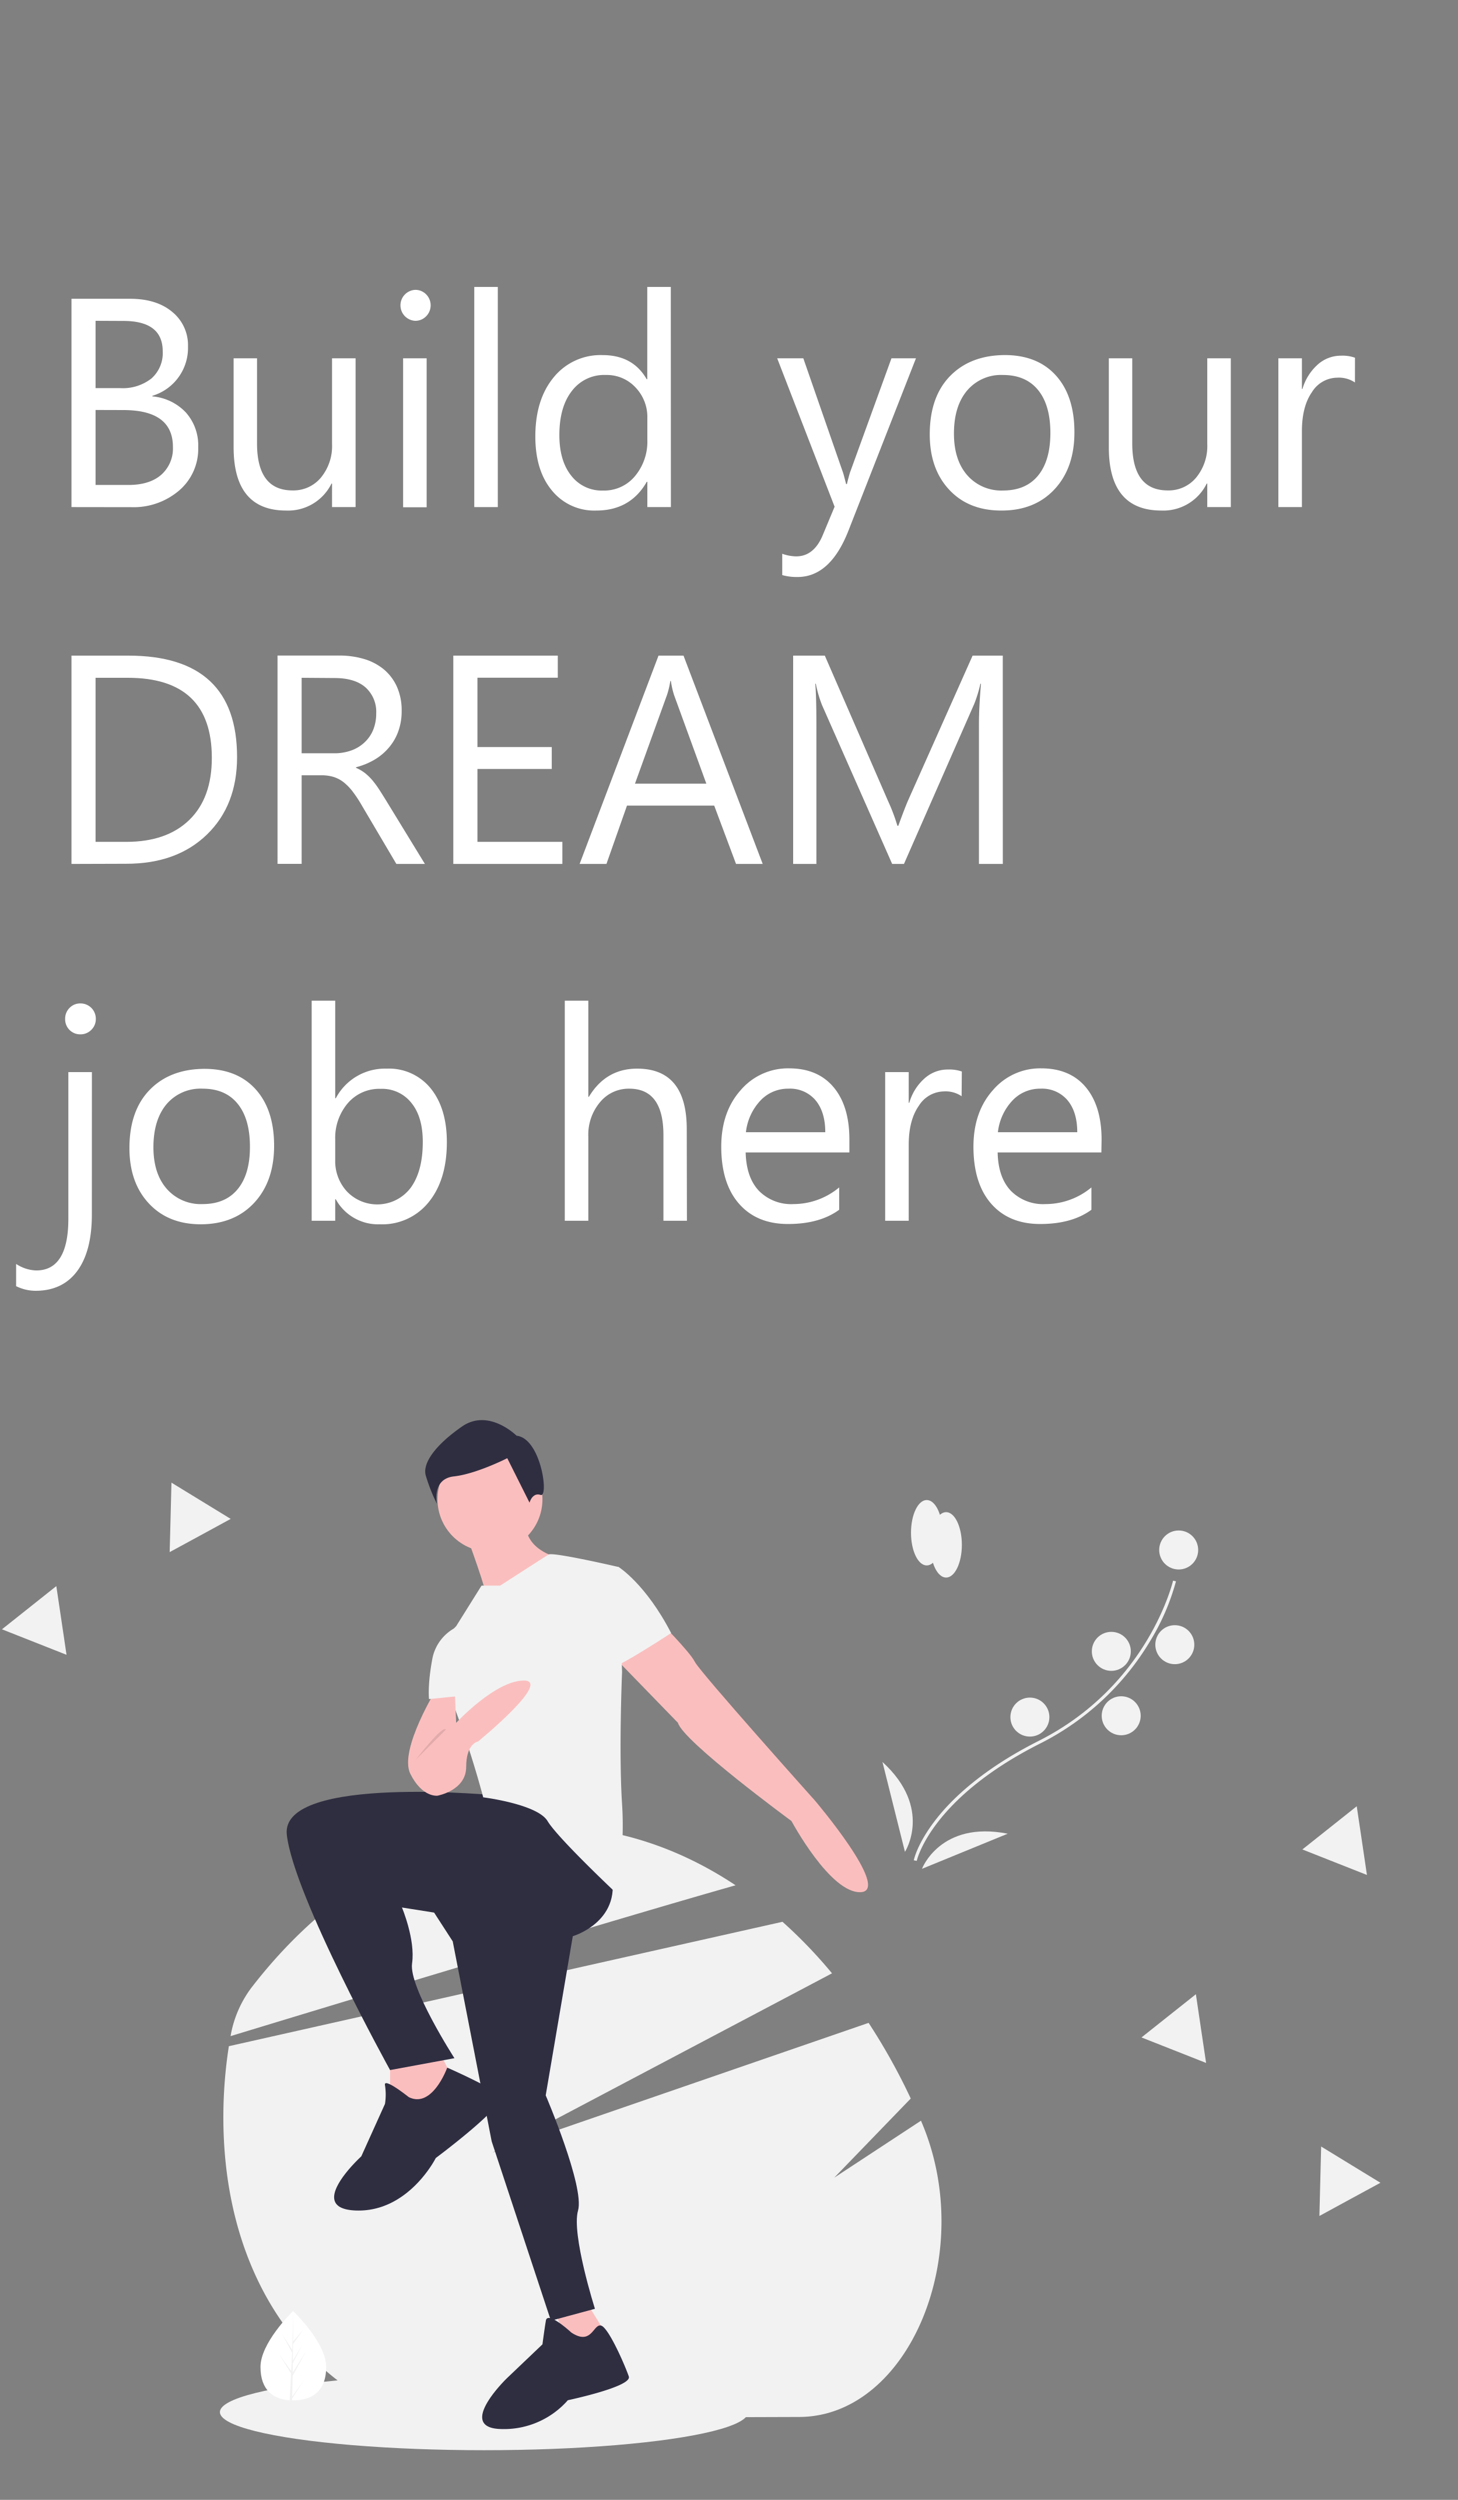 <svg id="Layer_1" data-name="Layer 1" xmlns="http://www.w3.org/2000/svg" viewBox="0 0 350 600"><rect x="0" y="0" width="350" height="600" fill="#808080" stroke="none"/><defs><style>.cls-1{fill:#fff;}.cls-2{fill:#f2f2f2;}.cls-3{fill:#fbbebe;}.cls-4{fill:#2f2e41;}.cls-5{opacity:0.1;isolation:isolate;}</style></defs><title>r1-01</title><path class="cls-1" d="M17.16,121.71v-50H31.21q6.4,0,10.16,3.17a10.29,10.29,0,0,1,3.76,8.26A12,12,0,0,1,36.58,95v.14a12.51,12.51,0,0,1,8,3.82,11.84,11.84,0,0,1,3,8.38A13.13,13.13,0,0,1,43,117.73a16.81,16.81,0,0,1-11.47,4ZM22.94,77V93.16h5.93a11.16,11.16,0,0,0,7.47-2.31,8.12,8.12,0,0,0,2.72-6.54q0-7.29-9.47-7.28Zm0,21.4v18H30.8q5.1,0,7.9-2.44a8.42,8.42,0,0,0,2.81-6.69q0-8.85-11.92-8.85Z"/><path class="cls-1" d="M85.36,121.71H79.71v-5.65h-.13a11.6,11.6,0,0,1-10.89,6.48q-12.6,0-12.61-15.19V86H61.7v20.42q0,11.3,8.54,11.29a8.57,8.57,0,0,0,6.8-3.08,11.9,11.9,0,0,0,2.67-8.07V86h5.65Z"/><path class="cls-1" d="M99.66,77a3.72,3.72,0,0,1,0-7.43,3.61,3.61,0,0,1,2.63,1.07,3.74,3.74,0,0,1,0,5.28A3.58,3.58,0,0,1,99.66,77Zm2.76,44.75H96.77V86h5.65Z"/><path class="cls-1" d="M119.5,121.71h-5.65V68.87h5.65Z"/><path class="cls-1" d="M161.05,121.71H155.4v-6.07h-.14q-3.93,6.9-12.13,6.9a13.08,13.08,0,0,1-10.62-4.79q-4-4.78-4-13,0-8.85,4.41-14.19a14.47,14.47,0,0,1,11.74-5.33q7.27,0,10.58,5.79h.14V68.87h5.65Zm-5.65-16.14v-5.26A10.26,10.26,0,0,0,152.57,93a9.41,9.41,0,0,0-7.16-3,9.69,9.69,0,0,0-8.13,3.84q-3,3.83-3,10.59,0,6.17,2.85,9.74a9.23,9.23,0,0,0,7.63,3.57,9.6,9.6,0,0,0,7.66-3.45A12.91,12.91,0,0,0,155.4,105.57Z"/><path class="cls-1" d="M219.88,86l-16.22,41.4q-4.35,11.08-12.2,11.09a12.75,12.75,0,0,1-3.68-.46v-5.12a10.33,10.33,0,0,0,3.34.63c2.85,0,5-1.72,6.41-5.16l2.82-6.76L186.57,86h6.27l9.54,27.46c.12.35.36,1.26.73,2.72h.2c.12-.56.35-1.44.69-2.65L214,86Z"/><path class="cls-1" d="M240.35,122.54q-7.83,0-12.49-5t-4.67-13.26q0-9,4.86-14t13.12-5.06q7.89,0,12.32,4.92t4.43,13.62q0,8.55-4.78,13.68T240.35,122.54ZM240.76,90a10.68,10.68,0,0,0-8.61,3.75Q229,97.49,229,104.07q0,6.34,3.2,10a10.84,10.84,0,0,0,8.58,3.66q5.48,0,8.42-3.59t2.95-10.21q0-6.69-2.95-10.31T240.76,90Z"/><path class="cls-1" d="M295.46,121.71h-5.65v-5.65h-.13a11.6,11.6,0,0,1-10.89,6.48q-12.62,0-12.61-15.19V86h5.62v20.42q0,11.3,8.54,11.29a8.57,8.57,0,0,0,6.8-3.08,11.9,11.9,0,0,0,2.67-8.07V86h5.65Z"/><path class="cls-1" d="M325.26,91.8A6.89,6.89,0,0,0,321,90.65a7.2,7.2,0,0,0-6.05,3.45q-2.42,3.45-2.42,9.41v18.2h-5.65V86h5.65v7.35h.13a12.57,12.57,0,0,1,3.69-5.87,8.32,8.32,0,0,1,5.55-2.11,9,9,0,0,1,3.37.49Z"/><path class="cls-1" d="M17.16,207.36v-50H30.8q26.12,0,26.11,24.36,0,11.58-7.25,18.6t-19.41,7Zm5.78-44.68v39.38h7.38q9.7,0,15.12-5.26t5.41-14.92q0-19.2-20.19-19.2Z"/><path class="cls-1" d="M102,207.36H95.15l-8.27-14A30,30,0,0,0,84.67,190a12.69,12.69,0,0,0-2.18-2.25,7.66,7.66,0,0,0-2.41-1.27,9.8,9.8,0,0,0-2.91-.4H72.41v21.26H66.62v-50H81.37a20.91,20.91,0,0,1,6,.82,13.51,13.51,0,0,1,4.76,2.49,11.7,11.7,0,0,1,3.15,4.17,13.89,13.89,0,0,1,1.14,5.84,14.11,14.11,0,0,1-.78,4.79,12.37,12.37,0,0,1-2.2,3.88A13.37,13.37,0,0,1,90,182.28a17,17,0,0,1-4.53,1.87v.14a10.17,10.17,0,0,1,2.16,1.27,13.11,13.11,0,0,1,1.74,1.69A23.06,23.06,0,0,1,91,189.46c.54.83,1.14,1.79,1.81,2.88ZM72.41,162.68V180.8h7.86a11.84,11.84,0,0,0,4-.66,9.08,9.08,0,0,0,3.18-1.9,8.56,8.56,0,0,0,2.11-3,10.37,10.37,0,0,0,.75-4,7.87,7.87,0,0,0-2.56-6.25q-2.57-2.25-7.43-2.25Z"/><path class="cls-1" d="M135,207.36H108.82v-50H133.9v5.3H114.61V179.3h17.84v5.27H114.61v17.49H135Z"/><path class="cls-1" d="M183.09,207.36h-6.4l-5.24-14H150.51l-4.93,14h-6.44l18.94-50h6Zm-13.53-19.27-7.76-21.3a20.84,20.84,0,0,1-.75-3.34h-.14a19.71,19.71,0,0,1-.79,3.34l-7.69,21.3Z"/><path class="cls-1" d="M240.73,207.36H235V173.83q0-4,.49-9.72h-.14a31.81,31.81,0,0,1-1.48,4.84L217,207.36h-2.83l-16.84-38.13a29.52,29.52,0,0,1-1.49-5.12h-.13q.27,3,.27,9.79v33.46h-5.58v-50H198l15.16,34.85a44.48,44.48,0,0,1,2.27,6h.21c1-2.74,1.78-4.79,2.37-6.14l15.47-34.71h7.24Z"/><path class="cls-1" d="M22.05,291.51q0,8.79-3.5,13.54t-10,4.76a10.55,10.55,0,0,1-4.68-1.11v-5.34a9.24,9.24,0,0,0,4.82,1.57q7.73,0,7.72-12.47V257.32h5.65Zm-2.76-43.25a3.6,3.6,0,0,1-3.65-3.69,3.63,3.63,0,0,1,1.07-2.67,3.51,3.51,0,0,1,2.58-1.06A3.66,3.66,0,0,1,23,244.57a3.56,3.56,0,0,1-1.08,2.61A3.61,3.61,0,0,1,19.29,248.26Z"/><path class="cls-1" d="M48.23,293.85q-7.83,0-12.49-5t-4.67-13.26q0-9,4.86-14t13.13-5.05q7.88,0,12.31,4.91T65.8,275q0,8.54-4.77,13.68T48.23,293.85Zm.41-32.55A10.7,10.7,0,0,0,40,265q-3.16,3.75-3.17,10.34,0,6.35,3.2,10A10.84,10.84,0,0,0,48.64,289q5.47,0,8.42-3.59T60,275.24q0-6.69-2.95-10.32T48.64,261.3Z"/><path class="cls-1" d="M80.61,287.85h-.14V293H74.82V240.18h5.65V263.6h.14a13.33,13.33,0,0,1,12.19-7.11,12.88,12.88,0,0,1,10.63,4.79c2.56,3.19,3.84,7.48,3.84,12.84q0,9-4.3,14.34a14.27,14.27,0,0,1-11.78,5.39A11.57,11.57,0,0,1,80.61,287.85Zm-.14-14.39v5A10.71,10.71,0,0,0,83.31,286a10.07,10.07,0,0,0,15.26-.89q2.93-4,2.92-11.05,0-6-2.73-9.34a8.94,8.94,0,0,0-7.37-3.38,9.94,9.94,0,0,0-7.92,3.47A12.81,12.81,0,0,0,80.47,273.46Z"/><path class="cls-1" d="M164.9,293h-5.64V272.45q0-11.15-8.2-11.15a8.88,8.88,0,0,0-7,3.22,12.08,12.08,0,0,0-2.83,8.28V293h-5.65V240.18h5.65v23.07h.14q4.07-6.76,11.58-6.76,11.91,0,11.91,14.53Z"/><path class="cls-1" d="M203.9,276.6H179q.15,6,3.17,9.2A10.86,10.86,0,0,0,190.5,289a17.19,17.19,0,0,0,10.95-4v5.36q-4.65,3.42-12.29,3.42-7.49,0-11.75-4.86t-4.27-13.68q0-8.34,4.66-13.58a14.93,14.93,0,0,1,11.6-5.24q6.91,0,10.71,4.53t3.79,12.58Zm-5.79-4.85c0-3.3-.81-5.86-2.36-7.7a8,8,0,0,0-6.46-2.75,9.06,9.06,0,0,0-6.78,2.89,13.23,13.23,0,0,0-3.45,7.56Z"/><path class="cls-1" d="M230.84,263.11a6.83,6.83,0,0,0-4.27-1.15,7.2,7.2,0,0,0-6,3.45q-2.43,3.45-2.43,9.41V293h-5.65V257.32h5.65v7.36h.14a12.37,12.37,0,0,1,3.69-5.87,8.31,8.31,0,0,1,5.54-2.11,9.28,9.28,0,0,1,3.38.48Z"/><path class="cls-1" d="M264.39,276.6h-24.9q.13,6,3.16,9.2A10.88,10.88,0,0,0,251,289a17.22,17.22,0,0,0,11-4v5.36q-4.65,3.42-12.3,3.42-7.49,0-11.75-4.86t-4.27-13.68q0-8.34,4.67-13.58a14.9,14.9,0,0,1,11.59-5.24c4.61,0,8.19,1.51,10.71,4.53s3.79,7.21,3.79,12.58Zm-5.79-4.85c0-3.3-.81-5.86-2.36-7.7a8,8,0,0,0-6.45-2.75,9.06,9.06,0,0,0-6.79,2.89,13.23,13.23,0,0,0-3.45,7.56Z"/><path class="cls-2" d="M191.89,580.11l-93.17.31c-24.72-7.43-45-33.23-45.1-71.9a110.09,110.09,0,0,1,1.32-17.4l75-16.86,57.9-13a114.86,114.86,0,0,1,11.89,12.37l-55.36,29.23-26.12,13.79,29.35-10.13,60.91-21a147.19,147.19,0,0,1,10.12,18.16l-18.37,19L221.09,509l.26.63C234.53,541,218.18,580,191.89,580.11Z"/><path class="cls-2" d="M176.58,452.5c-14.09,4-31.41,9.16-49.22,14.47-25.75,7.69-52.52,15.8-72,21.73v-.07a26.91,26.91,0,0,1,4.94-11.48c14.44-18.77,32.82-31.88,53.28-36.75h0a76.87,76.87,0,0,1,17.56-2.09C147.42,438.25,162.84,443.36,176.58,452.5Z"/><ellipse class="cls-2" cx="116.2" cy="578.94" rx="63.41" ry="9.15"/><polygon class="cls-3" points="93.64 493.58 93.64 507.8 103.8 509.02 109.9 501.3 105.02 491.54 93.64 493.58"/><polygon class="cls-3" points="132.25 552.11 137.54 566.34 147.29 563.08 139.98 551.29 132.25 552.11"/><path class="cls-4" d="M120.06,431s-52.84-5.28-51.21,9.35,24.79,56.5,24.79,56.5L109.09,494s-11-17.07-10.17-22.76-2.43-13.41-2.43-13.41l7.72,1.22,4.47,6.91,9.35,48L132.25,557l10.57-2.85s-5.69-17.88-4.06-23.58S131,502.92,131,502.92l6.5-38.2s12.6-3.66,8.94-16.26S120.06,431,120.06,431Z"/><path class="cls-4" d="M98.11,503.33s-6.1-4.88-5.69-2.84a14.57,14.57,0,0,1,0,4.47l-5.69,12.6s-13.82,12.6-1.22,13,19.1-12.6,19.1-12.6,17.48-13,15.45-15-12.7-6.7-12.7-6.7S103.8,506.18,98.11,503.33Z"/><path class="cls-4" d="M137.13,559.83s-5.69-5.28-6.09-2.84-.82,5.69-.82,5.69l-8.53,8.13s-12.2,11.78-1.63,12.19a20.42,20.42,0,0,0,16.26-6.91s15.45-3.25,14.63-5.69-4.89-11.87-6.71-12.24S142,563.08,137.13,559.83Z"/><circle class="cls-3" cx="117.62" cy="359.85" r="12.6"/><path class="cls-3" d="M111.93,368.38s5.29,14.23,4.88,15.45,16.66-10.16,16.66-10.16-7.31-1.63-7.31-8.13Z"/><path class="cls-3" d="M158.27,389.11s7.32,7.32,8.53,9.76,28.86,33.33,28.86,33.33,18.3,21.54,11,21.95S190,437.08,190,437.08,164,418,162.74,413.5l-15-15.45Z"/><path class="cls-2" d="M120.06,380.58h-4.47l-6.1,9.75s-6.09,5.29-1.62,16.26a243,243,0,0,1,8.13,24.8s13,1.62,15.44,5.69,16.26,17.07,16.26,17.07,2.44-8.54,1.63-21.14,0-31.7,0-31.7l-.82-25.2s-15.7-3.64-16.79-3S120.06,380.58,120.06,380.58Z"/><path class="cls-2" d="M142.42,377.32l6.09-1.21s6.51,4.06,12.6,15.85c0,0-13,8.53-14.22,8.13S142.42,377.32,142.42,377.32Z"/><path class="cls-3" d="M105,405s-9.35,15-6.5,20.74S105,431,105,431s6.91-1.22,6.91-6.91,2.85-6.1,2.85-6.1,17.88-14.63,11-14.63-16.26,10.16-16.26,10.16l-.4-9.35Z"/><path class="cls-2" d="M111.12,389.93a10.68,10.68,0,0,0-7.32,8.12c-1.22,6.51-.81,9.76-.81,9.76l8.13-.81Z"/><path class="cls-5" d="M99.74,422.44s6.5-8.53,7.31-7.31Z"/><path class="cls-4" d="M124,344.59s-6.68-6.67-13.11-2.19-9.43,8.75-8.71,11.65a41.78,41.78,0,0,0,2.72,6.91s-1.34-6,4.07-6.6,12.8-4.37,12.8-4.37l5.35,10.68s.65-2.53,2.66-1.86S129.89,345.24,124,344.59Z"/><path class="cls-1" d="M78.3,568.12c0,5.93-3.53,8-7.87,8h-.3l-.6,0c-3.92-.28-7-2.46-7-8,0-5.7,7.29-12.9,7.83-13.43h0l0,0S78.3,562.19,78.3,568.12Z"/><path class="cls-2" d="M70.14,575.21l2.88-4-2.89,4.46v.46l-.6,0,.31-5.93v0h0l0-.56L67,565.07l2.9,4v.12l.23-4.48-2.48-4.62L70.15,564l.24-9.28v0L70.35,562l2.47-2.9-2.48,3.53-.06,4,2.3-3.85-2.31,4.44,0,2.23,3.35-5.36-3.36,6.14Z"/><ellipse class="cls-2" cx="222.47" cy="367.88" rx="3.78" ry="7.85"/><ellipse class="cls-2" cx="227.12" cy="370.79" rx="3.78" ry="7.85"/><path class="cls-2" d="M219.37,446.5c0-.16.81-3.87,4.91-9.29,3.76-5,11.17-12.36,25.06-19.37,26.31-13.27,32.2-38.21,32.26-38.46l.7.16a54.94,54.94,0,0,1-6.23,14.39,64.52,64.52,0,0,1-26.41,24.56c-26.27,13.25-29.56,28-29.59,28.15Z"/><circle class="cls-2" cx="282.95" cy="372.02" r="4.68"/><circle class="cls-2" cx="282.02" cy="394.75" r="4.68"/><circle class="cls-2" cx="266.78" cy="396.35" r="4.68"/><circle class="cls-2" cx="269.15" cy="411.81" r="4.68"/><circle class="cls-2" cx="247.23" cy="412.13" r="4.68"/><path class="cls-2" d="M221.32,448.55s4.41-11.64,20.59-8.43Z"/><path class="cls-2" d="M217.24,444.48S224,434,211.84,422.9Z"/><polygon class="cls-2" points="328.14 450.02 320.39 446.96 312.64 443.9 319.16 438.72 325.69 433.53 326.92 441.78 328.14 450.02"/><polygon class="cls-2" points="15.97 397.18 8.22 394.12 0.47 391.06 6.99 385.88 13.52 380.69 14.75 388.94 15.97 397.18"/><polygon class="cls-2" points="289.53 495.14 281.78 492.08 274.02 489.02 280.55 483.83 287.08 478.65 288.3 486.89 289.53 495.14"/><polygon class="cls-2" points="331.38 523.9 324.05 527.88 316.73 531.87 316.94 523.53 317.15 515.2 324.26 519.55 331.38 523.9"/><polygon class="cls-2" points="55.38 364.56 48.06 368.55 40.73 372.53 40.95 364.19 41.16 355.86 48.27 360.21 55.38 364.56"/></svg>
